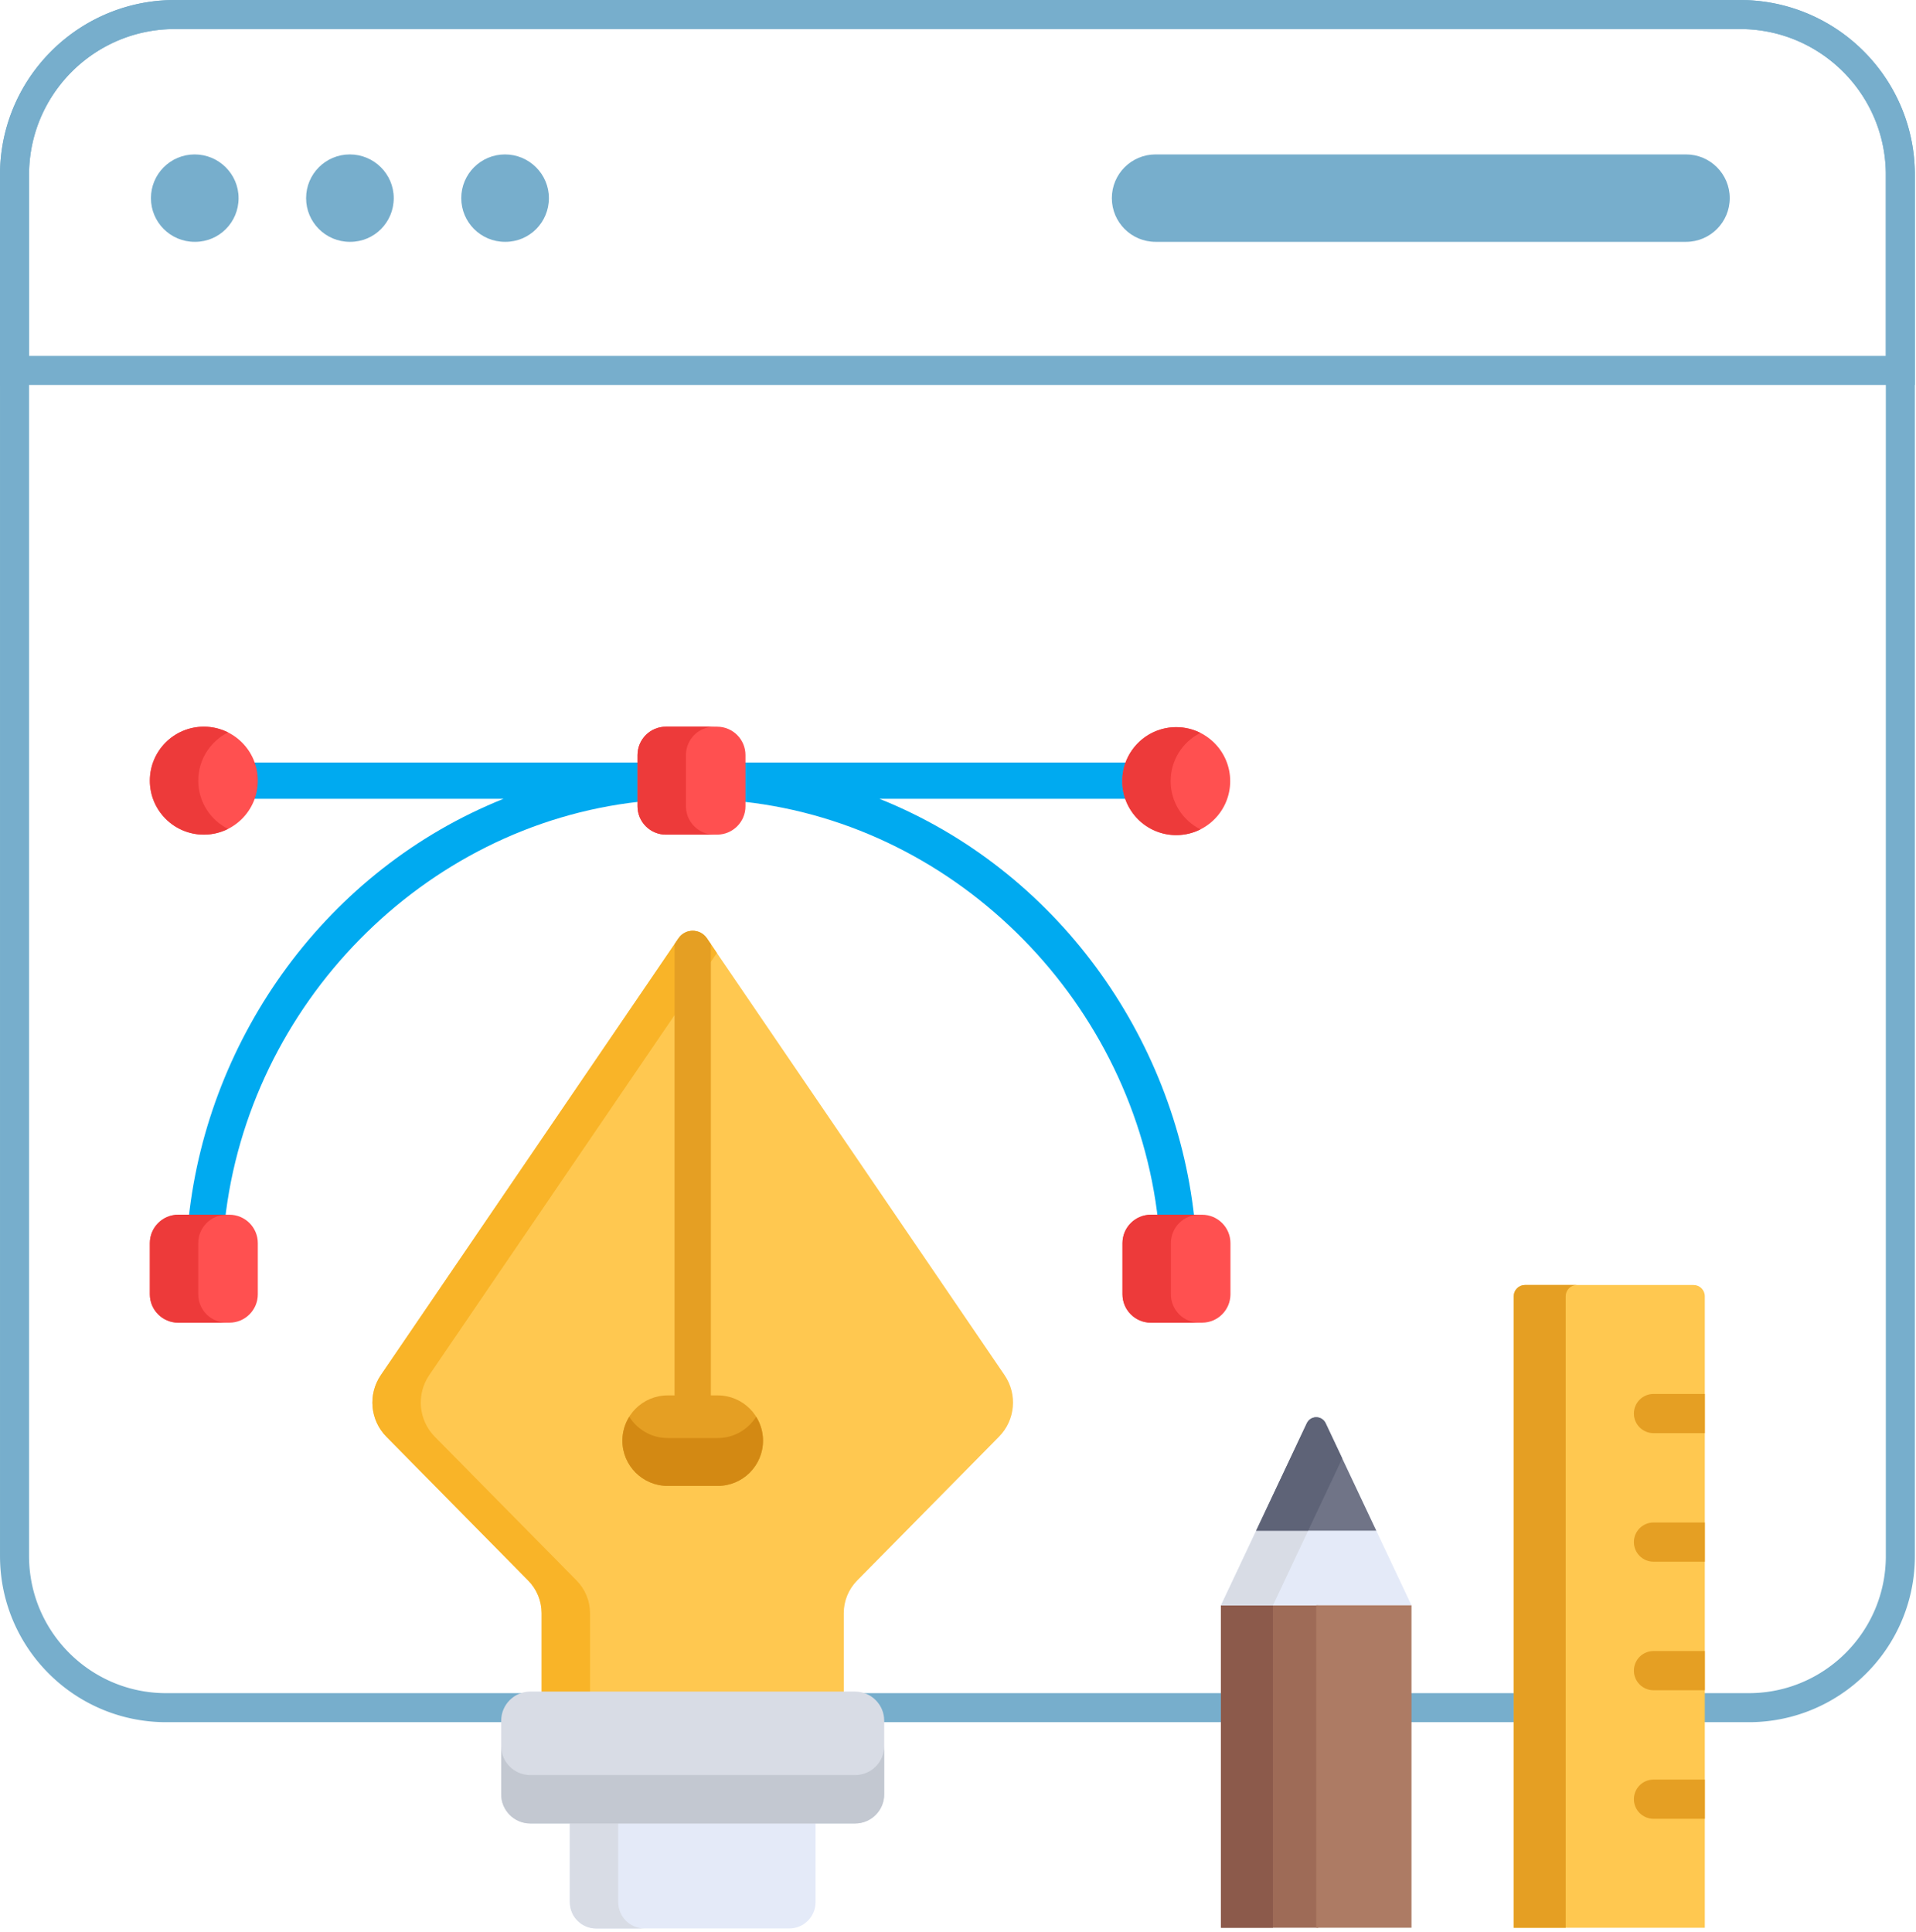 <?xml version="1.0" encoding="UTF-8" standalone="no"?>
<!DOCTYPE svg PUBLIC "-//W3C//DTD SVG 1.1//EN" "http://www.w3.org/Graphics/SVG/1.1/DTD/svg11.dtd">
<svg width="100%" height="100%" viewBox="0 0 352 355" version="1.1" xmlns="http://www.w3.org/2000/svg" xmlns:xlink="http://www.w3.org/1999/xlink" xml:space="preserve" xmlns:serif="http://www.serif.com/" style="fill-rule:evenodd;clip-rule:evenodd;stroke-linejoin:round;stroke-miterlimit:1.414;">
    <g transform="matrix(1,0,0,1,-332.447,-529.094)">
        <g transform="matrix(0.69,0,0,0.69,332.787,530.042)">
            <g transform="matrix(1,0,0,1,127.983,68.668)">
                <g transform="matrix(1.164,0,0,1.164,-140.113,-81.713)">
                    <path d="M408.272,10.03L408.53,10.032L408.788,10.036L409.045,10.042L409.302,10.049L409.559,10.058L409.815,10.069L410.071,10.081L410.326,10.095L410.581,10.11L410.836,10.127L411.09,10.146L411.344,10.166L411.597,10.187L411.85,10.211L412.102,10.235L412.354,10.262L412.605,10.29L412.856,10.319L413.107,10.35L413.357,10.383L413.606,10.417L413.855,10.453L414.104,10.49L414.352,10.529L414.599,10.569L414.846,10.61L415.093,10.654L415.339,10.698L415.584,10.745L415.829,10.792L416.073,10.842L416.317,10.892L416.56,10.944L416.803,10.998L417.045,11.053L417.287,11.11L417.528,11.168L417.768,11.227L418.008,11.288L418.247,11.351L418.486,11.414L418.724,11.48L418.962,11.546L419.199,11.614L419.435,11.684L419.671,11.755L419.906,11.827L420.141,11.901L420.374,11.976L420.608,12.053L420.84,12.13L421.072,12.21L421.304,12.29L421.534,12.373L421.764,12.456L421.994,12.541L422.222,12.627L422.451,12.714L422.678,12.803L422.905,12.893L423.131,12.985L423.356,13.078L423.581,13.172L423.805,13.268L424.028,13.364L424.25,13.463L424.472,13.562L424.693,13.663L424.914,13.765L425.133,13.868L425.352,13.973L425.57,14.079L425.788,14.186L426.005,14.295L426.221,14.405L426.436,14.516L426.65,14.628L426.864,14.741L427.077,14.856L427.289,14.972L427.5,15.09L427.711,15.208L427.921,15.328L428.129,15.449L428.338,15.571L428.545,15.695L428.752,15.819L428.957,15.945L429.162,16.072L429.366,16.201L429.57,16.33L429.772,16.461L429.974,16.592L430.174,16.726L430.374,16.86L430.573,16.995L430.772,17.132L430.969,17.269L431.165,17.408L431.361,17.548L431.556,17.689L431.749,17.831L431.942,17.975L432.134,18.119L432.326,18.265L432.516,18.412L432.705,18.56L432.894,18.709L433.081,18.859L433.268,19.01L433.453,19.162L433.638,19.315L433.822,19.47L434.005,19.625L434.186,19.782L434.367,19.94L434.547,20.099L434.726,20.258L434.904,20.419L435.082,20.581L435.258,20.744L435.433,20.908L435.607,21.073L435.78,21.239L435.952,21.406L436.123,21.574L436.294,21.743L436.463,21.914L436.631,22.085L436.798,22.257L436.964,22.43L437.129,22.604L437.293,22.779L437.456,22.955L437.618,23.133L437.779,23.311L437.938,23.49L438.097,23.67L438.255,23.851L438.412,24.032L438.567,24.215L438.722,24.399L438.875,24.584L439.027,24.769L439.178,24.956L439.328,25.143L439.477,25.332L439.625,25.521L439.772,25.711L439.918,25.903L440.062,26.095L440.206,26.288L440.348,26.481L440.489,26.676L440.629,26.872L440.768,27.068L440.905,27.265L441.042,27.464L441.177,27.663L441.311,27.863L441.445,28.063L441.576,28.265L441.707,28.467L441.836,28.671L441.965,28.875L442.092,29.08L442.218,29.285L442.342,29.492L442.466,29.699L442.588,29.908L442.709,30.116L442.829,30.326L442.947,30.537L443.065,30.748L443.181,30.96L443.296,31.173L443.409,31.387L443.521,31.601L443.632,31.816L443.742,32.032L443.851,32.249L443.958,32.467L444.064,32.685L444.169,32.904L444.272,33.123L444.374,33.344L444.475,33.565L444.574,33.787L444.673,34.009L444.769,34.232L444.865,34.456L444.959,34.681L445.052,34.906L445.144,35.132L445.234,35.359L445.323,35.586L445.41,35.815L445.496,36.043L445.581,36.273L445.664,36.503L445.747,36.733L445.827,36.965L445.907,37.197L445.984,37.429L446.061,37.663L446.136,37.896L446.21,38.131L446.282,38.366L446.353,38.602L446.423,38.838L446.491,39.075L446.557,39.313L446.623,39.551L446.686,39.79L446.749,40.029L446.81,40.269L446.869,40.509L446.927,40.75L446.984,40.992L447.039,41.234L447.093,41.477L447.145,41.72L447.195,41.964L447.245,42.208L447.292,42.453L447.339,42.698L447.383,42.944L447.427,43.191L447.468,43.438L447.508,43.685L447.547,43.933L447.584,44.182L447.62,44.431L447.654,44.68L447.687,44.93L447.718,45.181L447.747,45.432L447.775,45.683L447.802,45.935L447.826,46.187L447.85,46.44L447.871,46.693L447.891,46.947L447.91,47.201L447.927,47.456L447.942,47.711L447.956,47.966L447.968,48.222L447.979,48.478L447.988,48.735L447.995,48.992L448.001,49.249L448.005,49.507L448.007,49.765L448.008,50.024L448.009,50.024L448.009,365.957L448.008,366.203L448.006,366.448L448.002,366.694L447.997,366.938L447.99,367.183L447.981,367.427L447.971,367.671L447.96,367.914L447.946,368.157L447.932,368.399L447.916,368.641L447.898,368.883L447.879,369.124L447.858,369.365L447.836,369.605L447.813,369.845L447.788,370.084L447.761,370.323L447.733,370.562L447.703,370.8L447.673,371.038L447.64,371.275L447.606,371.512L447.571,371.748L447.534,371.984L447.496,372.219L447.456,372.454L447.415,372.688L447.373,372.922L447.329,373.155L447.283,373.388L447.236,373.621L447.188,373.852L447.139,374.084L447.088,374.314L447.035,374.545L446.981,374.774L446.926,375.004L446.87,375.232L446.812,375.46L446.753,375.688L446.692,375.915L446.63,376.141L446.566,376.367L446.502,376.592L446.436,376.817L446.368,377.041L446.299,377.265L446.229,377.488L446.158,377.71L446.085,377.932L446.011,378.153L445.936,378.374L445.859,378.593L445.781,378.813L445.702,379.032L445.621,379.25L445.539,379.467L445.456,379.684L445.371,379.9L445.286,380.116L445.199,380.331L445.11,380.545L445.021,380.758L444.93,380.971L444.838,381.184L444.744,381.395L444.65,381.606L444.554,381.816L444.457,382.026L444.359,382.235L444.259,382.443L444.158,382.65L444.056,382.857L443.953,383.063L443.849,383.268L443.743,383.473L443.637,383.677L443.529,383.88L443.419,384.082L443.309,384.284L443.198,384.485L443.085,384.685L442.971,384.885L442.856,385.083L442.74,385.281L442.622,385.478L442.504,385.675L442.384,385.87L442.263,386.065L442.141,386.259L442.018,386.453L441.894,386.645L441.769,386.837L441.642,387.028L441.515,387.218L441.386,387.407L441.256,387.595L441.125,387.783L440.993,387.97L440.86,388.156L440.726,388.341L440.591,388.525L440.455,388.708L440.317,388.891L440.179,389.073L440.039,389.254L439.899,389.434L439.757,389.613L439.614,389.791L439.47,389.968L439.326,390.145L439.18,390.321L439.033,390.495L438.885,390.669L438.736,390.842L438.586,391.014L438.435,391.185L438.283,391.355L438.13,391.525L437.977,391.693L437.822,391.861L437.666,392.027L437.509,392.193L437.351,392.357L437.192,392.521L437.032,392.684L436.871,392.845L436.71,393.006L436.547,393.166L436.383,393.325L436.219,393.483L436.053,393.64L435.887,393.796L435.719,393.951L435.551,394.104L435.381,394.257L435.211,394.409L435.04,394.56L434.868,394.71L434.695,394.859L434.521,395.007L434.347,395.154L434.171,395.3L433.994,395.444L433.817,395.588L433.639,395.731L433.46,395.873L433.28,396.013L433.099,396.153L432.917,396.291L432.734,396.429L432.551,396.565L432.367,396.7L432.182,396.834L431.996,396.967L431.809,397.099L431.621,397.23L431.433,397.36L431.244,397.489L431.054,397.616L430.863,397.743L430.671,397.868L430.479,397.992L430.285,398.115L430.091,398.237L429.896,398.358L429.701,398.478L429.504,398.596L429.307,398.714L429.109,398.83L428.911,398.945L428.711,399.059L428.511,399.172L428.31,399.283L428.108,399.393L427.906,399.503L427.703,399.611L427.499,399.717L427.294,399.823L427.089,399.927L426.883,400.03L426.676,400.132L426.469,400.233L426.261,400.333L426.052,400.431L425.842,400.528L425.632,400.624L425.421,400.718L425.21,400.812L424.997,400.904L424.784,400.995L424.571,401.084L424.357,401.173L424.142,401.26L423.926,401.345L423.71,401.43L423.493,401.513L423.276,401.595L423.058,401.676L422.839,401.755L422.619,401.833L422.4,401.91L422.179,401.985L421.958,402.059L421.736,402.132L421.514,402.203L421.291,402.273L421.067,402.342L420.843,402.41L420.618,402.476L420.393,402.54L420.167,402.604L419.941,402.666L419.714,402.727L419.486,402.786L419.258,402.844L419.03,402.9L418.8,402.955L418.571,403.009L418.34,403.062L418.11,403.113L417.878,403.162L417.647,403.21L417.414,403.257L417.181,403.303L416.948,403.347L416.714,403.389L416.48,403.43L416.245,403.47L416.01,403.508L415.774,403.545L415.538,403.58L415.301,403.614L415.064,403.647L414.826,403.677L414.588,403.707L414.349,403.735L414.11,403.762L413.871,403.787L413.631,403.81L413.391,403.832L413.15,403.853L412.909,403.872L412.667,403.89L412.425,403.906L412.183,403.92L411.94,403.934L411.697,403.945L411.453,403.955L411.209,403.964L410.964,403.971L410.72,403.976L410.474,403.98L410.229,403.982L409.983,403.983L48.025,403.983L47.779,403.982L47.534,403.98L47.288,403.976L47.044,403.971L46.799,403.964L46.555,403.955L46.311,403.945L46.068,403.934L45.825,403.92L45.583,403.906L45.341,403.89L45.099,403.872L44.858,403.853L44.617,403.832L44.377,403.81L44.137,403.787L43.898,403.762L43.659,403.735L43.42,403.707L43.182,403.677L42.944,403.647L42.707,403.614L42.47,403.58L42.234,403.545L41.998,403.508L41.763,403.47L41.528,403.43L41.294,403.389L41.06,403.347L40.827,403.303L40.594,403.257L40.361,403.21L40.13,403.162L39.898,403.113L39.668,403.062L39.437,403.009L39.208,402.955L38.978,402.9L38.75,402.844L38.522,402.786L38.294,402.727L38.067,402.666L37.841,402.604L37.615,402.54L37.39,402.476L37.165,402.41L36.941,402.342L36.717,402.273L36.494,402.203L36.272,402.132L36.05,402.059L35.829,401.985L35.608,401.91L35.389,401.833L35.169,401.755L34.95,401.676L34.732,401.595L34.515,401.513L34.298,401.43L34.082,401.345L33.866,401.26L33.651,401.173L33.437,401.084L33.224,400.995L33.011,400.904L32.798,400.812L32.587,400.718L32.376,400.624L32.166,400.528L31.956,400.431L31.747,400.333L31.539,400.233L31.332,400.132L31.125,400.03L30.919,399.927L30.714,399.823L30.509,399.717L30.305,399.611L30.102,399.503L29.9,399.393L29.698,399.283L29.497,399.172L29.297,399.059L29.097,398.945L28.899,398.83L28.701,398.714L28.504,398.596L28.307,398.478L28.112,398.358L27.917,398.237L27.723,398.115L27.529,397.992L27.337,397.868L27.145,397.743L26.954,397.616L26.764,397.489L26.575,397.36L26.387,397.23L26.199,397.099L26.012,396.967L25.826,396.834L25.641,396.7L25.457,396.565L25.274,396.429L25.091,396.291L24.909,396.153L24.728,396.013L24.548,395.873L24.369,395.731L24.191,395.588L24.014,395.444L23.837,395.3L23.661,395.154L23.487,395.007L23.313,394.859L23.14,394.71L22.968,394.56L22.797,394.409L22.627,394.257L22.457,394.104L22.289,393.951L22.121,393.796L21.955,393.64L21.789,393.483L21.625,393.325L21.461,393.166L21.298,393.006L21.137,392.845L20.976,392.684L20.816,392.521L20.657,392.357L20.499,392.193L20.342,392.027L20.186,391.861L20.031,391.693L19.878,391.525L19.725,391.355L19.573,391.185L19.422,391.014L19.272,390.842L19.123,390.669L18.975,390.495L18.828,390.321L18.682,390.145L18.538,389.968L18.394,389.791L18.251,389.613L18.109,389.434L17.969,389.254L17.829,389.073L17.691,388.891L17.553,388.708L17.417,388.525L17.282,388.341L17.148,388.156L17.015,387.97L16.883,387.783L16.752,387.595L16.622,387.407L16.493,387.218L16.366,387.028L16.239,386.837L16.114,386.645L15.99,386.453L15.867,386.259L15.745,386.065L15.624,385.87L15.504,385.675L15.386,385.478L15.268,385.281L15.152,385.083L15.037,384.885L14.923,384.685L14.81,384.485L14.699,384.284L14.589,384.082L14.479,383.88L14.371,383.677L14.265,383.473L14.159,383.268L14.055,383.063L13.952,382.857L13.85,382.65L13.749,382.443L13.649,382.235L13.551,382.026L13.454,381.816L13.358,381.606L13.264,381.395L13.17,381.184L13.078,380.971L12.987,380.758L12.898,380.545L12.809,380.331L12.722,380.116L12.637,379.9L12.552,379.684L12.469,379.467L12.387,379.25L12.306,379.032L12.227,378.813L12.149,378.593L12.072,378.374L11.997,378.153L11.923,377.932L11.85,377.71L11.779,377.488L11.709,377.265L11.64,377.041L11.572,376.817L11.506,376.592L11.442,376.367L11.378,376.141L11.316,375.915L11.255,375.688L11.196,375.46L11.138,375.232L11.082,375.004L11.027,374.774L10.973,374.545L10.92,374.314L10.869,374.084L10.82,373.852L10.772,373.621L10.725,373.388L10.679,373.155L10.635,372.922L10.593,372.688L10.552,372.454L10.512,372.219L10.474,371.984L10.437,371.748L10.402,371.512L10.368,371.275L10.335,371.038L10.305,370.8L10.275,370.562L10.247,370.323L10.22,370.084L10.195,369.845L10.172,369.605L10.15,369.365L10.129,369.124L10.11,368.883L10.092,368.641L10.076,368.399L10.062,368.157L10.048,367.914L10.037,367.671L10.027,367.427L10.018,367.183L10.011,366.938L10.006,366.694L10.002,366.448L10,366.203L9.999,365.957L9.999,50.024L10,49.765L10.002,49.507L10.006,49.249L10.012,48.992L10.019,48.735L10.028,48.478L10.039,48.222L10.051,47.966L10.065,47.711L10.08,47.456L10.097,47.201L10.116,46.947L10.136,46.693L10.157,46.44L10.181,46.187L10.205,45.935L10.232,45.683L10.26,45.432L10.289,45.181L10.32,44.93L10.353,44.68L10.387,44.431L10.423,44.182L10.46,43.933L10.499,43.685L10.539,43.438L10.58,43.191L10.624,42.944L10.668,42.698L10.715,42.453L10.762,42.208L10.812,41.964L10.862,41.72L10.914,41.477L10.968,41.234L11.023,40.992L11.08,40.75L11.138,40.509L11.197,40.269L11.258,40.029L11.321,39.79L11.384,39.551L11.45,39.313L11.516,39.075L11.584,38.838L11.654,38.602L11.725,38.366L11.797,38.131L11.871,37.896L11.946,37.663L12.023,37.429L12.1,37.197L12.18,36.965L12.26,36.733L12.343,36.503L12.426,36.273L12.511,36.043L12.597,35.815L12.684,35.586L12.773,35.359L12.863,35.132L12.955,34.906L13.048,34.681L13.142,34.456L13.238,34.232L13.334,34.009L13.433,33.787L13.532,33.565L13.633,33.344L13.735,33.123L13.838,32.904L13.943,32.685L14.049,32.467L14.156,32.249L14.265,32.032L14.375,31.816L14.486,31.601L14.598,31.387L14.711,31.173L14.826,30.96L14.942,30.748L15.06,30.537L15.178,30.326L15.298,30.116L15.419,29.908L15.541,29.699L15.665,29.492L15.789,29.285L15.915,29.08L16.042,28.875L16.171,28.671L16.3,28.467L16.431,28.265L16.562,28.063L16.696,27.863L16.83,27.663L16.965,27.464L17.102,27.265L17.239,27.068L17.378,26.872L17.518,26.676L17.659,26.481L17.801,26.288L17.945,26.095L18.089,25.903L18.235,25.711L18.382,25.521L18.53,25.332L18.679,25.143L18.829,24.956L18.98,24.769L19.132,24.584L19.285,24.399L19.44,24.215L19.595,24.032L19.752,23.851L19.91,23.67L20.069,23.49L20.228,23.311L20.389,23.133L20.551,22.955L20.714,22.779L20.878,22.604L21.043,22.43L21.209,22.257L21.376,22.085L21.544,21.914L21.714,21.743L21.884,21.574L22.055,21.406L22.227,21.239L22.4,21.073L22.574,20.908L22.749,20.744L22.925,20.581L23.103,20.419L23.281,20.258L23.46,20.099L23.64,19.94L23.821,19.782L24.002,19.625L24.185,19.47L24.369,19.315L24.554,19.162L24.739,19.01L24.926,18.859L25.113,18.709L25.302,18.56L25.491,18.412L25.681,18.265L25.873,18.119L26.065,17.975L26.258,17.831L26.451,17.689L26.646,17.548L26.842,17.408L27.038,17.269L27.235,17.132L27.434,16.995L27.633,16.86L27.833,16.726L28.033,16.592L28.235,16.461L28.437,16.33L28.641,16.201L28.845,16.072L29.05,15.945L29.255,15.819L29.462,15.695L29.669,15.571L29.878,15.449L30.086,15.328L30.296,15.208L30.507,15.09L30.718,14.972L30.93,14.856L31.143,14.741L31.357,14.628L31.571,14.516L31.786,14.405L32.002,14.295L32.219,14.186L32.437,14.079L32.655,13.973L32.874,13.868L33.093,13.765L33.314,13.663L33.535,13.562L33.757,13.463L33.979,13.364L34.202,13.268L34.426,13.172L34.651,13.078L34.876,12.985L35.102,12.893L35.329,12.803L35.556,12.714L35.785,12.627L36.013,12.541L36.243,12.456L36.473,12.373L36.703,12.29L36.935,12.21L37.167,12.13L37.399,12.053L37.633,11.976L37.866,11.901L38.101,11.827L38.336,11.755L38.572,11.684L38.808,11.614L39.045,11.546L39.283,11.48L39.521,11.414L39.76,11.351L39.999,11.288L40.239,11.227L40.479,11.168L40.72,11.11L40.962,11.053L41.204,10.998L41.447,10.944L41.69,10.892L41.934,10.842L42.178,10.792L42.423,10.745L42.668,10.698L42.914,10.654L43.161,10.61L43.408,10.569L43.655,10.529L43.903,10.49L44.152,10.453L44.401,10.417L44.65,10.383L44.9,10.35L45.151,10.319L45.402,10.29L45.653,10.262L45.905,10.235L46.157,10.211L46.41,10.187L46.663,10.166L46.917,10.146L47.171,10.127L47.426,10.11L47.681,10.095L47.936,10.081L48.192,10.069L48.448,10.058L48.705,10.049L48.962,10.042L49.219,10.036L49.477,10.032L49.735,10.03L49.994,10.029L408.013,10.029L408.272,10.03ZM50.005,16.672L49.777,16.672L49.561,16.675L49.346,16.678L49.13,16.683L48.915,16.689L48.7,16.696L48.485,16.705L48.272,16.715L48.059,16.727L47.846,16.74L47.633,16.754L47.421,16.769L47.209,16.786L46.998,16.804L46.786,16.824L46.576,16.844L46.366,16.866L46.157,16.89L45.947,16.914L45.737,16.94L45.529,16.967L45.322,16.996L45.114,17.025L44.907,17.056L44.7,17.089L44.494,17.122L44.287,17.157L44.082,17.193L43.878,17.23L43.673,17.269L43.469,17.309L43.265,17.349L43.063,17.392L42.859,17.435L42.657,17.48L42.456,17.526L42.255,17.573L42.054,17.621L41.854,17.671L41.654,17.721L41.455,17.773L41.256,17.826L41.057,17.881L40.86,17.936L40.663,17.993L40.466,18.051L40.269,18.11L40.073,18.17L39.879,18.231L39.685,18.294L39.49,18.358L39.296,18.423L39.102,18.489L38.91,18.556L38.718,18.624L38.526,18.694L38.336,18.764L38.146,18.836L37.955,18.909L37.766,18.983L37.576,19.058L37.389,19.134L37.201,19.212L37.014,19.29L36.828,19.37L36.642,19.45L36.457,19.532L36.271,19.615L36.088,19.699L35.904,19.784L35.721,19.87L35.538,19.958L35.356,20.046L35.175,20.135L34.995,20.225L34.816,20.316L34.635,20.41L34.456,20.503L34.278,20.598L34.101,20.693L33.924,20.79L33.749,20.888L33.573,20.987L33.397,21.087L33.224,21.187L33.05,21.289L32.877,21.392L32.704,21.497L32.533,21.601L32.363,21.707L32.192,21.814L32.023,21.922L31.854,22.031L31.686,22.141L31.518,22.252L31.351,22.364L31.185,22.477L31.02,22.591L30.855,22.706L30.691,22.822L30.529,22.938L30.366,23.056L30.204,23.175L30.043,23.295L29.883,23.415L29.723,23.537L29.565,23.659L29.406,23.783L29.249,23.907L29.093,24.032L28.937,24.158L28.781,24.286L28.627,24.414L28.474,24.542L28.322,24.672L28.17,24.803L28.019,24.935L27.868,25.067L27.719,25.201L27.57,25.335L27.423,25.47L27.275,25.606L27.129,25.743L26.984,25.881L26.839,26.02L26.696,26.159L26.553,26.3L26.411,26.441L26.27,26.583L26.129,26.726L25.989,26.869L25.851,27.013L25.713,27.159L25.576,27.306L25.44,27.453L25.305,27.601L25.17,27.749L25.037,27.898L24.905,28.048L24.773,28.2L24.642,28.352L24.512,28.504L24.384,28.658L24.255,28.812L24.129,28.967L24.002,29.122L23.877,29.279L23.752,29.436L23.629,29.594L23.507,29.753L23.385,29.913L23.265,30.073L23.145,30.234L23.026,30.396L22.908,30.558L22.791,30.722L22.676,30.885L22.561,31.05L22.447,31.216L22.334,31.381L22.222,31.548L22.111,31.716L22.001,31.884L21.892,32.052L21.784,32.222L21.678,32.392L21.571,32.564L21.466,32.735L21.362,32.907L21.259,33.08L21.157,33.254L21.056,33.428L20.957,33.602L20.858,33.778L20.76,33.955L20.664,34.131L20.568,34.309L20.473,34.487L20.379,34.665L20.287,34.845L20.195,35.025L20.105,35.205L20.016,35.386L19.927,35.569L19.84,35.751L19.754,35.934L19.669,36.117L19.585,36.301L19.502,36.487L19.42,36.672L19.34,36.857L19.26,37.044L19.182,37.231L19.104,37.419L19.028,37.607L18.953,37.796L18.879,37.985L18.806,38.175L18.734,38.366L18.664,38.557L18.594,38.748L18.526,38.94L18.459,39.133L18.393,39.326L18.328,39.519L18.264,39.714L18.201,39.909L18.14,40.104L18.08,40.3L18.021,40.496L17.963,40.693L17.906,40.89L17.851,41.088L17.797,41.286L17.743,41.485L17.691,41.684L17.641,41.883L17.591,42.084L17.543,42.285L17.496,42.486L17.45,42.688L17.405,42.89L17.362,43.093L17.319,43.296L17.278,43.499L17.239,43.703L17.2,43.908L17.163,44.112L17.127,44.318L17.092,44.523L17.059,44.73L17.026,44.937L16.995,45.144L16.966,45.351L16.937,45.559L16.91,45.768L16.884,45.977L16.86,46.186L16.836,46.396L16.814,46.606L16.794,46.817L16.774,47.027L16.756,47.239L16.739,47.451L16.724,47.663L16.71,47.875L16.697,48.089L16.685,48.302L16.675,48.516L16.666,48.73L16.659,48.945L16.653,49.16L16.648,49.375L16.645,49.591L16.642,49.808L16.642,50.035L16.642,365.946L16.642,366.161L16.644,366.365L16.648,366.567L16.652,366.77L16.658,366.973L16.665,367.175L16.673,367.376L16.683,367.578L16.694,367.778L16.706,367.979L16.719,368.179L16.733,368.378L16.749,368.578L16.766,368.777L16.785,368.975L16.804,369.174L16.825,369.372L16.847,369.569L16.87,369.766L16.894,369.963L16.92,370.159L16.947,370.354L16.974,370.549L17.004,370.744L17.034,370.939L17.066,371.133L17.098,371.327L17.132,371.52L17.167,371.713L17.203,371.905L17.241,372.097L17.279,372.289L17.319,372.48L17.36,372.671L17.402,372.861L17.445,373.051L17.489,373.239L17.535,373.428L17.582,373.617L17.629,373.805L17.678,373.993L17.728,374.179L17.779,374.366L17.832,374.552L17.885,374.738L17.939,374.923L17.995,375.107L18.052,375.292L18.109,375.475L18.168,375.658L18.228,375.842L18.289,376.024L18.351,376.205L18.415,376.387L18.479,376.568L18.544,376.748L18.611,376.927L18.678,377.106L18.747,377.285L18.816,377.463L18.887,377.641L18.959,377.818L19.032,377.995L19.105,378.171L19.18,378.346L19.256,378.521L19.333,378.695L19.411,378.87L19.49,379.043L19.57,379.215L19.651,379.387L19.733,379.559L19.816,379.731L19.9,379.901L19.985,380.07L20.072,380.24L20.158,380.409L20.246,380.577L20.336,380.745L20.426,380.912L20.517,381.078L20.608,381.243L20.702,381.409L20.796,381.573L20.891,381.737L20.986,381.901L21.083,382.063L21.181,382.226L21.28,382.387L21.38,382.548L21.48,382.708L21.582,382.867L21.684,383.026L21.788,383.184L21.892,383.342L21.997,383.499L22.104,383.655L22.211,383.811L22.319,383.966L22.428,384.12L22.538,384.273L22.649,384.426L22.761,384.579L22.873,384.73L22.987,384.881L23.101,385.031L23.216,385.18L23.333,385.329L23.45,385.477L23.567,385.624L23.686,385.771L23.806,385.917L23.926,386.062L24.047,386.206L24.17,386.35L24.293,386.493L24.417,386.635L24.541,386.776L24.667,386.917L24.793,387.057L24.92,387.196L25.048,387.334L25.177,387.472L25.307,387.609L25.438,387.745L25.569,387.88L25.701,388.014L25.833,388.148L25.968,388.281L26.102,388.413L26.237,388.544L26.373,388.675L26.511,388.805L26.648,388.934L26.786,389.062L26.925,389.189L27.065,389.315L27.206,389.441L27.348,389.566L27.489,389.689L27.632,389.812L27.776,389.934L27.92,390.056L28.065,390.177L28.211,390.296L28.358,390.415L28.505,390.532L28.653,390.65L28.802,390.766L28.951,390.881L29.101,390.995L29.252,391.109L29.404,391.222L29.556,391.333L29.708,391.444L29.862,391.554L30.016,391.663L30.171,391.771L30.327,391.878L30.483,391.984L30.64,392.09L30.797,392.194L30.956,392.298L31.114,392.4L31.274,392.502L31.434,392.602L31.595,392.702L31.756,392.801L31.919,392.899L32.082,392.996L32.245,393.091L32.409,393.187L32.573,393.28L32.738,393.373L32.904,393.465L33.071,393.557L33.237,393.646L33.405,393.735L33.574,393.824L33.742,393.911L33.911,393.997L34.081,394.082L34.252,394.166L34.423,394.249L34.594,394.331L34.766,394.412L34.939,394.492L35.113,394.571L35.287,394.649L35.461,394.726L35.636,394.802L35.811,394.877L35.988,394.951L36.164,395.023L36.341,395.095L36.519,395.166L36.696,395.235L36.876,395.304L37.055,395.371L37.235,395.438L37.415,395.503L37.595,395.567L37.777,395.631L37.958,395.693L38.141,395.754L38.323,395.814L38.506,395.872L38.69,395.93L38.875,395.987L39.06,396.043L39.244,396.097L39.429,396.15L39.616,396.203L39.803,396.254L39.989,396.304L40.177,396.353L40.365,396.4L40.554,396.447L40.742,396.492L40.931,396.537L41.121,396.58L41.312,396.622L41.503,396.663L41.693,396.702L41.885,396.741L42.077,396.779L42.268,396.815L42.462,396.85L42.656,396.884L42.849,396.917L43.043,396.948L43.237,396.978L43.432,397.007L43.628,397.035L43.823,397.062L44.019,397.088L44.216,397.112L44.414,397.135L44.611,397.157L44.808,397.178L45.006,397.197L45.205,397.216L45.404,397.233L45.603,397.249L45.802,397.263L46.003,397.276L46.204,397.288L46.404,397.299L46.606,397.309L46.808,397.317L47.01,397.324L47.212,397.33L47.414,397.334L47.618,397.338L47.821,397.34L48.035,397.34L409.973,397.34L410.187,397.34L410.39,397.338L410.594,397.334L410.796,397.33L410.998,397.324L411.2,397.317L411.402,397.309L411.604,397.299L411.804,397.288L412.005,397.276L412.206,397.263L412.405,397.249L412.604,397.233L412.803,397.216L413.002,397.197L413.2,397.178L413.397,397.157L413.594,397.135L413.792,397.112L413.989,397.088L414.185,397.062L414.38,397.035L414.576,397.007L414.771,396.978L414.965,396.948L415.159,396.917L415.352,396.884L415.546,396.85L415.74,396.815L415.931,396.779L416.124,396.741L416.315,396.703L416.505,396.663L416.696,396.622L416.887,396.58L417.077,396.537L417.266,396.492L417.454,396.447L417.643,396.4L417.831,396.353L418.019,396.304L418.205,396.254L418.392,396.203L418.579,396.15L418.764,396.097L418.948,396.043L419.133,395.987L419.318,395.93L419.502,395.872L419.684,395.814L419.867,395.754L420.05,395.693L420.231,395.631L420.413,395.567L420.593,395.503L420.774,395.438L420.953,395.371L421.132,395.304L421.312,395.235L421.489,395.166L421.667,395.095L421.844,395.023L422.02,394.951L422.197,394.877L422.372,394.802L422.547,394.726L422.721,394.649L422.895,394.571L423.069,394.492L423.242,394.412L423.413,394.331L423.585,394.249L423.756,394.166L423.927,394.082L424.097,393.997L424.266,393.91L424.434,393.824L424.603,393.735L424.771,393.646L424.937,393.557L425.104,393.465L425.27,393.373L425.435,393.28L425.599,393.187L425.763,393.091L425.926,392.996L426.089,392.899L426.252,392.801L426.413,392.702L426.574,392.602L426.734,392.502L426.893,392.4L427.052,392.298L427.211,392.194L427.368,392.09L427.525,391.985L427.681,391.878L427.837,391.771L427.992,391.663L428.146,391.554L428.3,391.444L428.452,391.333L428.604,391.222L428.756,391.109L428.907,390.995L429.057,390.881L429.206,390.766L429.355,390.649L429.504,390.532L429.65,390.415L429.797,390.296L429.943,390.177L430.088,390.056L430.232,389.935L430.376,389.813L430.519,389.689L430.661,389.566L430.802,389.441L430.943,389.315L431.083,389.189L431.222,389.062L431.36,388.934L431.497,388.805L431.635,388.675L431.772,388.544L431.906,388.413L432.04,388.281L432.174,388.148L432.307,388.014L432.439,387.88L432.57,387.746L432.701,387.609L432.831,387.471L432.96,387.334L433.088,387.196L433.214,387.058L433.341,386.917L433.467,386.776L433.592,386.635L433.715,386.493L433.839,386.35L433.961,386.206L434.082,386.062L434.203,385.917L434.322,385.771L434.441,385.624L434.558,385.478L434.675,385.329L434.792,385.18L434.907,385.031L435.021,384.881L435.135,384.73L435.248,384.578L435.359,384.426L435.47,384.274L435.579,384.12L435.689,383.966L435.797,383.81L435.904,383.655L436.011,383.499L436.116,383.342L436.22,383.185L436.324,383.026L436.426,382.867L436.528,382.708L436.628,382.548L436.728,382.387L436.827,382.226L436.925,382.063L437.022,381.9L437.117,381.737L437.212,381.574L437.306,381.409L437.4,381.243L437.491,381.078L437.582,380.911L437.672,380.745L437.761,380.577L437.85,380.408L437.936,380.24L438.023,380.071L438.108,379.901L438.192,379.73L438.275,379.559L438.357,379.387L438.438,379.216L438.518,379.043L438.597,378.869L438.675,378.695L438.752,378.521L438.828,378.346L438.903,378.171L438.977,377.994L439.049,377.818L439.121,377.641L439.192,377.463L439.261,377.286L439.33,377.106L439.397,376.927L439.464,376.748L439.529,376.567L439.593,376.387L439.657,376.205L439.719,376.024L439.78,375.841L439.84,375.658L439.898,375.476L439.956,375.292L440.013,375.107L440.069,374.922L440.123,374.738L440.176,374.553L440.229,374.366L440.28,374.179L440.33,373.993L440.379,373.805L440.426,373.617L440.473,373.428L440.518,373.24L440.563,373.051L440.606,372.861L440.648,372.67L440.689,372.479L440.729,372.289L440.767,372.098L440.805,371.905L440.841,371.714L440.876,371.52L440.91,371.326L440.943,371.133L440.974,370.939L441.004,370.745L441.033,370.55L441.062,370.354L441.088,370.159L441.114,369.963L441.138,369.766L441.161,369.568L441.183,369.371L441.204,369.174L441.223,368.976L441.242,368.777L441.259,368.578L441.275,368.379L441.289,368.18L441.302,367.979L441.314,367.778L441.325,367.578L441.335,367.376L441.343,367.174L441.35,366.972L441.356,366.77L441.36,366.568L441.364,366.364L441.366,366.161L441.366,365.947L441.366,50.05L441.365,50.045L441.365,49.807L441.363,49.591L441.359,49.376L441.354,49.16L441.348,48.945L441.341,48.731L441.332,48.516L441.322,48.302L441.31,48.089L441.297,47.875L441.283,47.662L441.268,47.452L441.251,47.239L441.233,47.027L441.213,46.816L441.193,46.605L441.171,46.396L441.147,46.187L441.123,45.977L441.097,45.768L441.07,45.559L441.041,45.351L441.012,45.144L440.981,44.937L440.948,44.73L440.915,44.524L440.88,44.318L440.844,44.112L440.807,43.907L440.768,43.703L440.728,43.499L440.688,43.296L440.645,43.093L440.602,42.89L440.557,42.688L440.511,42.486L440.464,42.284L440.416,42.084L440.366,41.884L440.316,41.684L440.264,41.485L440.211,41.286L440.156,41.088L440.101,40.89L440.044,40.693L439.986,40.496L439.927,40.3L439.867,40.104L439.805,39.908L439.743,39.714L439.679,39.52L439.614,39.326L439.548,39.133L439.481,38.94L439.413,38.748L439.343,38.557L439.273,38.366L439.201,38.175L439.128,37.985L439.054,37.796L438.979,37.607L438.903,37.419L438.825,37.231L438.747,37.044L438.667,36.857L438.587,36.672L438.505,36.487L438.422,36.301L438.338,36.117L438.253,35.934L438.167,35.751L438.08,35.569L437.991,35.386L437.902,35.205L437.812,35.025L437.72,34.845L437.627,34.665L437.534,34.487L437.44,34.309L437.343,34.131L437.247,33.955L437.149,33.779L437.05,33.602L436.95,33.428L436.849,33.253L436.748,33.08L436.645,32.907L436.541,32.736L436.436,32.563L436.329,32.392L436.223,32.222L436.115,32.053L436.006,31.884L435.896,31.716L435.785,31.548L435.673,31.381L435.56,31.215L435.446,31.05L435.331,30.885L435.215,30.721L435.099,30.559L434.981,30.396L434.862,30.233L434.742,30.073L434.622,29.913L434.501,29.754L434.378,29.595L434.255,29.436L434.13,29.279L434.005,29.122L433.878,28.967L433.752,28.812L433.623,28.658L433.494,28.504L433.365,28.352L433.234,28.2L433.102,28.048L432.969,27.898L432.836,27.749L432.702,27.601L432.567,27.453L432.431,27.306L432.294,27.159L432.156,27.013L432.017,26.869L431.879,26.726L431.738,26.583L431.596,26.441L431.454,26.299L431.311,26.159L431.168,26.02L431.023,25.881L430.878,25.743L430.731,25.606L430.584,25.47L430.437,25.335L430.288,25.201L430.139,25.067L429.988,24.935L429.837,24.803L429.686,24.672L429.532,24.542L429.379,24.413L429.226,24.286L429.07,24.159L428.914,24.032L428.758,23.907L428.601,23.783L428.442,23.659L428.284,23.537L428.124,23.415L427.964,23.295L427.804,23.175L427.641,23.056L427.478,22.938L427.316,22.822L427.152,22.706L426.987,22.591L426.822,22.477L426.656,22.364L426.489,22.252L426.321,22.141L426.153,22.031L425.984,21.922L425.815,21.814L425.645,21.707L425.474,21.601L425.303,21.497L425.13,21.392L424.957,21.289L424.783,21.187L424.609,21.087L424.434,20.987L424.258,20.888L424.082,20.79L423.906,20.693L423.729,20.598L423.55,20.503L423.372,20.409L423.192,20.317L423.012,20.225L422.832,20.135L422.651,20.046L422.469,19.958L422.286,19.87L422.103,19.784L421.919,19.699L421.736,19.615L421.551,19.532L421.365,19.45L421.179,19.37L420.993,19.29L420.806,19.212L420.618,19.134L420.43,19.058L420.241,18.983L420.052,18.909L419.861,18.836L419.671,18.764L419.481,18.694L419.289,18.624L419.097,18.556L418.905,18.489L418.711,18.423L418.517,18.358L418.322,18.294L418.128,18.231L417.933,18.17L417.738,18.11L417.541,18.051L417.344,17.993L417.147,17.936L416.95,17.881L416.751,17.826L416.552,17.773L416.353,17.721L416.153,17.671L415.953,17.621L415.752,17.573L415.551,17.526L415.35,17.48L415.148,17.435L414.945,17.392L414.742,17.35L414.538,17.309L414.334,17.269L414.129,17.23L413.925,17.193L413.72,17.157L413.513,17.122L413.307,17.089L413.1,17.056L412.893,17.025L412.685,16.996L412.478,16.967L412.27,16.94L412.06,16.914L411.85,16.89L411.641,16.866L411.432,16.844L411.221,16.824L411.009,16.804L410.798,16.786L410.586,16.769L410.374,16.754L410.161,16.74L409.948,16.727L409.735,16.715L409.522,16.705L409.307,16.696L409.092,16.689L408.877,16.683L408.661,16.678L408.446,16.675L408.23,16.672L408.002,16.672L50.005,16.672Z" style="fill:rgb(119,174,204);"/>
                </g>
                <g transform="matrix(1.164,0,0,1.164,-140.113,-81.713)">
                    <path d="M408.271,10.029L408.529,10.031L408.787,10.035L409.044,10.041L409.301,10.048L409.558,10.057L409.814,10.068L410.07,10.08L410.326,10.094L410.581,10.109L410.835,10.126L411.089,10.145L411.343,10.165L411.596,10.186L411.849,10.21L412.101,10.234L412.353,10.261L412.605,10.289L412.856,10.318L413.106,10.349L413.356,10.382L413.605,10.416L413.854,10.452L414.103,10.489L414.351,10.528L414.598,10.568L414.845,10.609L415.092,10.653L415.338,10.697L415.583,10.744L415.828,10.791L416.073,10.841L416.316,10.891L416.56,10.943L416.802,10.997L417.045,11.052L417.286,11.109L417.527,11.167L417.768,11.226L418.008,11.287L418.247,11.349L418.486,11.413L418.724,11.479L418.961,11.545L419.198,11.613L419.435,11.683L419.67,11.754L419.906,11.826L420.14,11.9L420.374,11.975L420.607,12.051L420.84,12.129L421.072,12.209L421.303,12.289L421.534,12.371L421.764,12.455L421.993,12.54L422.222,12.626L422.45,12.713L422.677,12.802L422.904,12.892L423.13,12.984L423.356,13.077L423.58,13.171L423.804,13.266L424.027,13.363L424.25,13.462L424.472,13.561L424.693,13.662L424.913,13.764L425.133,13.867L425.352,13.972L425.57,14.078L425.787,14.185L426.004,14.294L426.22,14.403L426.435,14.514L426.65,14.627L426.863,14.74L427.076,14.855L427.289,14.971L427.5,15.089L427.71,15.207L427.92,15.327L428.129,15.448L428.337,15.57L428.545,15.694L428.751,15.818L428.957,15.944L429.162,16.071L429.366,16.199L429.569,16.329L429.772,16.459L429.973,16.591L430.174,16.724L430.374,16.858L430.573,16.994L430.771,17.13L430.969,17.268L431.165,17.407L431.361,17.547L431.555,17.688L431.749,17.83L431.942,17.974L432.134,18.118L432.325,18.264L432.516,18.41L432.705,18.558L432.893,18.707L433.081,18.857L433.267,19.009L433.453,19.161L433.638,19.314L433.822,19.469L434.004,19.624L434.186,19.781L434.367,19.939L434.547,20.097L434.726,20.257L434.904,20.418L435.081,20.58L435.258,20.743L435.433,20.907L435.607,21.072L435.78,21.238L435.952,21.405L436.123,21.573L436.293,21.742L436.463,21.912L436.631,22.084L436.798,22.256L436.964,22.429L437.129,22.603L437.293,22.778L437.456,22.954L437.618,23.131L437.779,23.309L437.938,23.488L438.097,23.668L438.255,23.849L438.411,24.031L438.567,24.214L438.721,24.398L438.875,24.582L439.027,24.768L439.178,24.955L439.328,25.142L439.477,25.331L439.625,25.52L439.772,25.71L439.918,25.901L440.062,26.093L440.206,26.286L440.348,26.48L440.489,26.675L440.629,26.87L440.768,27.067L440.905,27.264L441.042,27.462L441.177,27.661L441.311,27.861L441.444,28.062L441.576,28.264L441.707,28.466L441.836,28.669L441.965,28.874L442.092,29.079L442.218,29.284L442.342,29.491L442.466,29.698L442.588,29.906L442.709,30.115L442.829,30.325L442.947,30.536L443.065,30.747L443.181,30.959L443.295,31.172L443.409,31.386L443.521,31.6L443.632,31.815L443.742,32.031L443.851,32.248L443.958,32.466L444.064,32.684L444.169,32.903L444.272,33.122L444.374,33.343L444.475,33.564L444.574,33.786L444.673,34.008L444.769,34.231L444.865,34.455L444.959,34.68L445.052,34.905L445.144,35.131L445.234,35.358L445.323,35.586L445.41,35.814L445.496,36.042L445.581,36.272L445.664,36.502L445.747,36.732L445.827,36.964L445.907,37.196L445.984,37.428L446.061,37.662L446.136,37.896L446.21,38.13L446.282,38.365L446.353,38.601L446.423,38.837L446.491,39.074L446.557,39.312L446.623,39.55L446.686,39.789L446.749,40.028L446.81,40.268L446.869,40.508L446.927,40.75L446.984,40.991L447.039,41.233L447.093,41.476L447.145,41.719L447.195,41.963L447.245,42.208L447.292,42.452L447.339,42.698L447.383,42.944L447.427,43.19L447.468,43.437L447.508,43.685L447.547,43.933L447.584,44.181L447.62,44.43L447.654,44.68L447.687,44.93L447.718,45.18L447.747,45.431L447.775,45.683L447.802,45.935L447.826,46.187L447.85,46.44L447.871,46.693L447.891,46.947L447.91,47.201L447.927,47.455L447.942,47.71L447.956,47.966L447.968,48.222L447.979,48.478L447.988,48.735L447.995,48.992L448.001,49.249L448.005,49.507L448.007,49.765L448.008,50.024L448.008,98.087L9.999,98.087L9.999,50.023L10,49.764L10.002,49.506L10.006,49.248L10.012,48.991L10.019,48.734L10.028,48.477L10.039,48.221L10.051,47.965L10.065,47.71L10.08,47.455L10.097,47.2L10.116,46.946L10.136,46.692L10.157,46.439L10.181,46.186L10.205,45.934L10.232,45.682L10.26,45.431L10.289,45.18L10.32,44.929L10.353,44.679L10.387,44.43L10.423,44.181L10.46,43.932L10.499,43.684L10.539,43.437L10.58,43.19L10.624,42.943L10.668,42.697L10.715,42.452L10.762,42.207L10.812,41.963L10.862,41.719L10.914,41.476L10.968,41.233L11.023,40.991L11.08,40.749L11.138,40.508L11.197,40.268L11.258,40.028L11.32,39.789L11.384,39.55L11.45,39.312L11.516,39.074L11.584,38.837L11.654,38.601L11.725,38.365L11.797,38.13L11.871,37.895L11.946,37.662L12.022,37.428L12.1,37.196L12.18,36.964L12.26,36.732L12.342,36.502L12.426,36.272L12.511,36.042L12.597,35.814L12.684,35.585L12.773,35.358L12.863,35.131L12.955,34.905L13.048,34.68L13.142,34.455L13.237,34.231L13.334,34.008L13.432,33.786L13.532,33.564L13.633,33.343L13.735,33.122L13.838,32.903L13.943,32.684L14.049,32.466L14.156,32.248L14.265,32.031L14.374,31.815L14.485,31.6L14.598,31.386L14.711,31.172L14.826,30.959L14.942,30.747L15.059,30.536L15.178,30.325L15.298,30.115L15.419,29.907L15.541,29.698L15.664,29.491L15.789,29.284L15.915,29.079L16.042,28.874L16.17,28.67L16.3,28.466L16.43,28.264L16.562,28.062L16.695,27.862L16.829,27.662L16.965,27.463L17.101,27.264L17.239,27.067L17.378,26.871L17.518,26.675L17.659,26.48L17.801,26.287L17.944,26.094L18.089,25.902L18.235,25.71L18.381,25.52L18.529,25.331L18.678,25.142L18.828,24.955L18.98,24.768L19.132,24.583L19.285,24.398L19.44,24.214L19.595,24.031L19.752,23.85L19.909,23.669L20.068,23.489L20.228,23.31L20.389,23.132L20.551,22.954L20.714,22.778L20.878,22.603L21.043,22.429L21.209,22.256L21.376,22.084L21.544,21.913L21.713,21.742L21.883,21.573L22.054,21.405L22.227,21.238L22.4,21.072L22.574,20.907L22.749,20.743L22.925,20.58L23.102,20.418L23.28,20.257L23.459,20.098L23.639,19.939L23.82,19.781L24.002,19.624L24.185,19.469L24.369,19.314L24.553,19.161L24.739,19.009L24.926,18.858L25.113,18.708L25.301,18.559L25.491,18.411L25.681,18.264L25.872,18.118L26.064,17.974L26.257,17.83L26.451,17.688L26.646,17.547L26.841,17.407L27.038,17.268L27.235,17.131L27.433,16.994L27.632,16.859L27.832,16.725L28.033,16.591L28.235,16.46L28.437,16.329L28.64,16.2L28.844,16.071L29.049,15.944L29.255,15.818L29.462,15.694L29.669,15.57L29.877,15.448L30.086,15.327L30.296,15.207L30.506,15.089L30.718,14.971L30.93,14.855L31.143,14.74L31.356,14.627L31.571,14.515L31.786,14.404L32.002,14.294L32.219,14.185L32.436,14.078L32.654,13.972L32.873,13.867L33.093,13.764L33.313,13.662L33.534,13.561L33.756,13.462L33.979,13.363L34.202,13.267L34.426,13.171L34.651,13.077L34.876,12.984L35.102,12.892L35.329,12.802L35.556,12.713L35.784,12.626L36.013,12.54L36.242,12.455L36.472,12.372L36.703,12.289L36.934,12.209L37.166,12.129L37.399,12.052L37.632,11.975L37.866,11.9L38.101,11.826L38.336,11.754L38.571,11.683L38.808,11.613L39.045,11.545L39.282,11.479L39.52,11.413L39.759,11.35L39.999,11.287L40.238,11.226L40.479,11.167L40.72,11.109L40.962,11.052L41.204,10.997L41.446,10.943L41.69,10.891L41.934,10.841L42.178,10.791L42.423,10.744L42.668,10.697L42.914,10.653L43.161,10.609L43.408,10.568L43.655,10.528L43.903,10.489L44.152,10.452L44.401,10.416L44.65,10.382L44.9,10.349L45.15,10.318L45.401,10.289L45.653,10.261L45.905,10.234L46.157,10.21L46.41,10.186L46.663,10.165L46.917,10.145L47.171,10.126L47.425,10.109L47.68,10.094L47.936,10.08L48.192,10.068L48.448,10.057L48.705,10.048L48.962,10.041L49.219,10.035L49.477,10.031L49.735,10.029L49.994,10.028L408.012,10.028L408.271,10.029ZM50.004,16.671L49.777,16.671L49.561,16.674L49.345,16.677L49.13,16.682L48.916,16.688L48.7,16.695L48.485,16.704L48.272,16.714L48.059,16.726L47.846,16.739L47.633,16.753L47.42,16.768L47.209,16.785L46.997,16.803L46.786,16.823L46.576,16.843L46.366,16.865L46.156,16.889L45.946,16.913L45.738,16.939L45.529,16.966L45.322,16.995L45.114,17.024L44.907,17.055L44.7,17.088L44.494,17.121L44.287,17.156L44.082,17.192L43.878,17.229L43.672,17.268L43.469,17.307L43.265,17.349L43.062,17.391L42.86,17.434L42.657,17.479L42.456,17.525L42.255,17.572L42.054,17.62L41.854,17.67L41.654,17.72L41.454,17.773L41.256,17.825L41.058,17.88L40.859,17.936L40.662,17.992L40.466,18.05L40.269,18.109L40.073,18.169L39.879,18.23L39.683,18.293L39.489,18.357L39.296,18.421L39.103,18.488L38.909,18.555L38.718,18.623L38.526,18.693L38.336,18.763L38.145,18.835L37.955,18.908L37.765,18.982L37.576,19.057L37.388,19.133L37.201,19.211L37.014,19.289L36.827,19.369L36.641,19.449L36.456,19.531L36.272,19.614L36.087,19.698L35.903,19.783L35.72,19.869L35.538,19.956L35.357,20.044L35.175,20.134L34.995,20.224L34.814,20.316L34.635,20.408L34.457,20.502L34.278,20.597L34.101,20.692L33.924,20.789L33.748,20.887L33.572,20.986L33.397,21.086L33.224,21.186L33.05,21.288L32.877,21.391L32.704,21.496L32.533,21.6L32.362,21.706L32.192,21.813L32.022,21.921L31.853,22.03L31.685,22.14L31.517,22.251L31.351,22.363L31.185,22.476L31.02,22.59L30.855,22.705L30.691,22.821L30.527,22.938L30.366,23.055L30.204,23.174L30.042,23.294L29.882,23.414L29.723,23.536L29.564,23.658L29.406,23.782L29.249,23.906L29.092,24.031L28.936,24.157L28.782,24.284L28.627,24.412L28.474,24.541L28.321,24.671L28.169,24.802L28.019,24.933L27.868,25.066L27.719,25.2L27.57,25.334L27.422,25.469L27.275,25.605L27.129,25.742L26.983,25.88L26.839,26.019L26.695,26.158L26.552,26.299L26.41,26.44L26.269,26.581L26.129,26.725L25.989,26.868L25.85,27.013L25.713,27.158L25.576,27.304L25.44,27.452L25.305,27.599L25.17,27.748L25.037,27.897L24.905,28.047L24.772,28.199L24.642,28.35L24.512,28.503L24.383,28.657L24.255,28.811L24.128,28.966L24.002,29.121L23.877,29.278L23.752,29.435L23.629,29.593L23.506,29.752L23.385,29.912L23.264,30.072L23.144,30.233L23.026,30.395L22.908,30.557L22.791,30.721L22.675,30.884L22.561,31.049L22.447,31.214L22.334,31.38L22.222,31.547L22.111,31.715L22.001,31.882L21.892,32.051L21.784,32.221L21.677,32.391L21.571,32.562L21.466,32.734L21.362,32.906L21.259,33.079L21.157,33.253L21.057,33.426L20.957,33.601L20.858,33.777L20.76,33.954L20.663,34.13L20.568,34.308L20.473,34.486L20.379,34.665L20.287,34.844L20.195,35.024L20.105,35.204L20.016,35.385L19.927,35.567L19.84,35.75L19.754,35.933L19.669,36.116L19.585,36.3L19.502,36.486L19.42,36.671L19.339,36.857L19.26,37.043L19.182,37.23L19.104,37.418L19.028,37.606L18.953,37.795L18.879,37.984L18.806,38.174L18.734,38.365L18.663,38.556L18.594,38.747L18.526,38.939L18.459,39.132L18.393,39.325L18.328,39.518L18.264,39.713L18.202,39.907L18.14,40.102L18.08,40.299L18.021,40.495L17.963,40.692L17.906,40.889L17.851,41.087L17.796,41.285L17.743,41.483L17.691,41.683L17.641,41.883L17.591,42.083L17.543,42.284L17.496,42.484L17.45,42.687L17.405,42.889L17.362,43.091L17.319,43.295L17.278,43.498L17.239,43.702L17.2,43.907L17.163,44.112L17.127,44.317L17.092,44.523L17.059,44.729L17.026,44.936L16.995,45.143L16.966,45.35L16.937,45.559L16.91,45.767L16.884,45.976L16.86,46.185L16.836,46.395L16.814,46.605L16.794,46.816L16.774,47.026L16.756,47.238L16.739,47.45L16.724,47.662L16.71,47.874L16.697,48.087L16.685,48.301L16.675,48.515L16.666,48.729L16.659,48.944L16.653,49.159L16.648,49.374L16.645,49.59L16.642,49.807L16.642,50.034L16.642,91.444L441.365,91.444L441.365,50.035L441.365,49.807L441.363,49.591L441.359,49.376L441.354,49.159L441.348,48.945L441.341,48.731L441.332,48.516L441.322,48.302L441.31,48.089L441.297,47.875L441.283,47.662L441.268,47.451L441.251,47.239L441.233,47.027L441.213,46.816L441.193,46.605L441.171,46.396L441.147,46.186L441.123,45.976L441.097,45.768L441.07,45.559L441.041,45.35L441.012,45.143L440.981,44.936L440.948,44.73L440.915,44.523L440.88,44.318L440.844,44.112L440.807,43.906L440.768,43.703L440.728,43.498L440.687,43.295L440.645,43.092L440.602,42.889L440.557,42.688L440.511,42.485L440.464,42.283L440.416,42.083L440.366,41.883L440.316,41.683L440.264,41.484L440.211,41.286L440.156,41.087L440.101,40.889L440.044,40.692L439.986,40.494L439.927,40.299L439.867,40.103L439.805,39.907L439.743,39.713L439.679,39.519L439.614,39.325L439.548,39.131L439.481,38.939L439.413,38.747L439.343,38.556L439.273,38.365L439.201,38.174L439.128,37.984L439.054,37.795L438.979,37.607L438.903,37.418L438.825,37.23L438.747,37.043L438.667,36.857L438.586,36.67L438.505,36.485L438.422,36.3L438.338,36.116L438.253,35.933L438.167,35.75L438.08,35.568L437.992,35.386L437.902,35.204L437.811,35.023L437.72,34.844L437.628,34.665L437.534,34.485L437.439,34.307L437.344,34.131L437.247,33.954L437.149,33.777L437.05,33.601L436.95,33.427L436.85,33.253L436.748,33.079L436.644,32.905L436.54,32.733L436.436,32.563L436.33,32.392L436.223,32.221L436.115,32.052L436.006,31.883L435.895,31.714L435.785,31.547L435.673,31.381L435.56,31.214L435.446,31.049L435.331,30.884L435.215,30.72L435.099,30.557L434.981,30.395L434.862,30.232L434.742,30.072L434.622,29.911L434.501,29.752L434.378,29.593L434.254,29.435L434.13,29.278L434.005,29.121L433.879,28.966L433.752,28.811L433.623,28.657L433.494,28.503L433.365,28.351L433.234,28.198L433.102,28.047L432.97,27.897L432.837,27.748L432.702,27.599L432.567,27.451L432.431,27.305L432.294,27.158L432.156,27.013L432.017,26.868L431.878,26.725L431.738,26.582L431.596,26.439L431.455,26.299L431.312,26.158L431.167,26.018L431.023,25.88L430.878,25.742L430.731,25.605L430.585,25.469L430.437,25.334L430.288,25.199L430.138,25.065L429.988,24.933L429.837,24.802L429.685,24.671L429.533,24.541L429.38,24.413L429.225,24.284L429.07,24.157L428.914,24.031L428.757,23.905L428.6,23.781L428.443,23.658L428.284,23.536L428.124,23.414L427.964,23.293L427.803,23.173L427.641,23.055L427.479,22.937L427.316,22.82L427.152,22.705L426.987,22.59L426.822,22.476L426.656,22.363L426.488,22.251L426.321,22.14L426.153,22.03L425.984,21.921L425.815,21.813L425.645,21.707L425.474,21.6L425.301,21.495L425.129,21.391L424.958,21.289L424.784,21.187L424.608,21.085L424.434,20.986L424.259,20.887L424.082,20.789L423.906,20.692L423.728,20.597L423.55,20.502L423.371,20.408L423.192,20.316L423.012,20.224L422.831,20.134L422.65,20.044L422.469,19.956L422.287,19.869L422.103,19.783L421.919,19.698L421.735,19.614L421.551,19.531L421.364,19.449L421.179,19.369L420.993,19.289L420.806,19.211L420.618,19.133L420.429,19.057L420.24,18.982L420.051,18.908L419.862,18.835L419.672,18.764L419.48,18.693L419.288,18.623L419.096,18.555L418.903,18.488L418.71,18.422L418.518,18.357L418.323,18.293L418.127,18.23L417.933,18.169L417.738,18.109L417.54,18.05L417.344,17.992L417.147,17.935L416.949,17.88L416.75,17.825L416.552,17.772L416.352,17.72L416.152,17.67L415.953,17.62L415.752,17.572L415.55,17.525L415.348,17.479L415.146,17.434L414.944,17.391L414.741,17.348L414.537,17.307L414.333,17.268L414.129,17.229L413.924,17.192L413.718,17.156L413.512,17.121L413.307,17.088L413.1,17.056L412.892,17.024L412.684,16.995L412.476,16.966L412.268,16.939L412.06,16.913L411.851,16.889L411.641,16.865L411.43,16.843L411.219,16.822L411.009,16.803L410.798,16.785L410.586,16.768L410.373,16.753L410.16,16.739L409.947,16.726L409.734,16.714L409.52,16.704L409.306,16.695L409.091,16.688L408.876,16.682L408.661,16.677L408.445,16.674L408.229,16.671L408.002,16.671L50.004,16.671Z" style="fill:rgb(119,174,204);"/>
                </g>
                <g transform="matrix(1.164,0,0,1.164,-140.113,-81.713)">
                    <path d="M54.522,45.351C49.001,45.351 44.523,49.828 44.523,55.35C44.523,60.872 49,65.349 54.522,65.349L54.622,65.349C60.143,65.349 64.571,60.872 64.571,55.35C64.571,49.828 60.044,45.351 54.522,45.351Z" style="fill:rgb(119,174,204);fill-rule:nonzero;"/>
                </g>
                <g transform="matrix(1.164,0,0,1.164,-154.608,-81.713)">
                    <path d="M102.467,45.351C96.946,45.351 92.468,49.828 92.468,55.35C92.468,60.872 96.945,65.349 102.467,65.349L102.566,65.349C108.087,65.349 112.516,60.872 112.516,55.35C112.516,49.828 107.989,45.351 102.467,45.351Z" style="fill:rgb(119,174,204);fill-rule:nonzero;"/>
                </g>
                <g transform="matrix(1.164,0,0,1.164,-169.103,-81.713)">
                    <path d="M150.412,45.351C144.891,45.351 140.413,49.828 140.413,55.35C140.413,60.872 144.89,65.349 150.412,65.349L150.511,65.349C156.032,65.349 160.46,60.872 160.46,55.35C160.46,49.828 155.934,45.351 150.412,45.351Z" style="fill:rgb(119,174,204);fill-rule:nonzero;"/>
                </g>
                <g transform="matrix(1.164,0,0,1.164,-140.113,-81.713)">
                    <path d="M395.663,45.351L274.322,45.351C268.801,45.351 264.323,49.828 264.323,55.35C264.323,60.872 268.8,65.349 274.322,65.349L395.663,65.349C401.184,65.349 405.662,60.872 405.662,55.35C405.662,49.828 401.184,45.351 395.663,45.351Z" style="fill:rgb(119,174,204);fill-rule:nonzero;"/>
                </g>
            </g>
            <g transform="matrix(0.625,0,0,0.625,23.264,192.12)">
                <path d="M470.754,209.143C462.332,132.08 412.144,61.021 336.66,30.726L446.367,30.726C450.637,30.726 454.099,27.265 454.099,22.994C454.099,18.723 450.637,15.262 446.367,15.262C440.477,15.262 289.529,15.262 283.657,15.262L228.788,15.262C220.336,15.262 73.488,15.262 65.633,15.262C61.363,15.262 57.901,18.723 57.901,22.994C57.901,27.265 61.363,30.726 65.633,30.726L176.486,30.726C101.072,60.993 50.819,132.024 42.392,209.143C41.928,213.387 44.993,217.205 49.238,217.669C49.524,217.7 49.807,217.715 50.088,217.715C53.981,217.715 57.332,214.781 57.764,210.822C67.849,118.535 142.146,42.115 234.425,31.952C235.682,31.814 236.83,31.376 237.819,30.726L275.328,30.726C276.316,31.376 277.465,31.814 278.722,31.952C371,42.115 445.297,118.535 455.383,210.822C455.816,214.781 459.166,217.715 463.059,217.715C463.339,217.715 463.623,217.7 463.909,217.669C468.153,217.205 471.218,213.388 470.754,209.143Z" style="fill:rgb(0,170,240);fill-rule:nonzero;"/>
                <path d="M389.95,276.267L263.118,90.141C260.221,85.889 253.952,85.889 251.054,90.141L124.222,276.267C118.646,284.45 119.639,295.435 126.591,302.485L187.016,363.76C190.676,367.471 192.728,372.475 192.728,377.687L192.728,411.986L321.441,411.986L321.441,377.687C321.441,372.475 323.493,367.472 327.152,363.761L387.579,302.484C394.533,295.434 395.526,284.45 389.95,276.267Z" style="fill:rgb(255,200,80);fill-rule:nonzero;"/>
                <path d="M207.635,363.76L147.21,302.485C140.257,295.434 139.264,284.45 144.84,276.267L267.395,96.418L263.118,90.141C260.221,85.889 253.952,85.889 251.054,90.141L124.222,276.267C118.646,284.45 119.639,295.435 126.592,302.485L187.017,363.76C190.677,367.472 192.729,372.474 192.729,377.687L192.729,411.986L213.347,411.986L213.347,377.687C213.347,372.474 211.295,367.471 207.635,363.76Z" style="fill:rgb(249,180,40);fill-rule:nonzero;"/>
                <path d="M263.118,90.141C260.221,85.889 253.952,85.889 251.054,90.141L249.354,92.636L249.354,304.168C249.354,308.439 252.816,311.9 257.086,311.9C261.356,311.9 264.818,308.439 264.818,304.168L264.818,92.635L263.118,90.141Z" style="fill:rgb(229,159,35);fill-rule:nonzero;"/>
                <path d="M267.762,284.892L246.41,284.892C235.765,284.892 227.134,293.523 227.134,304.168C227.134,314.814 235.765,323.444 246.41,323.444L267.763,323.444C278.408,323.444 287.039,314.814 287.039,304.168C287.039,293.523 278.408,284.892 267.762,284.892Z" style="fill:rgb(229,159,35);fill-rule:nonzero;"/>
                <path d="M267.762,303.056L246.41,303.056C239.513,303.056 233.478,299.421 230.072,293.974C228.221,296.934 227.134,300.42 227.134,304.168C227.134,314.814 235.765,323.444 246.41,323.444L267.763,323.444C278.408,323.444 287.039,314.814 287.039,304.168C287.039,300.42 285.952,296.934 284.101,293.974C280.694,299.421 274.66,303.056 267.762,303.056Z" style="fill:rgb(211,137,19);fill-rule:nonzero;"/>
                <path d="M204.743,466.682L204.743,500.773C204.743,506.974 209.77,512 215.97,512L298.202,512C304.403,512 309.429,506.974 309.429,500.773L309.429,466.682L204.743,466.682Z" style="fill:rgb(228,234,248);fill-rule:nonzero;"/>
                <path d="M225.36,500.773L225.36,466.683L204.742,466.683L204.742,500.773C204.742,506.974 209.769,512 215.969,512L236.587,512C230.387,512 225.36,506.973 225.36,500.773Z" style="fill:rgb(216,220,229);fill-rule:nonzero;"/>
                <path d="M326.297,411.076L187.875,411.076C181.071,411.076 175.504,416.643 175.504,423.447L175.504,454.889C175.504,461.693 181.071,467.26 187.875,467.26L326.297,467.26C333.101,467.26 338.668,461.693 338.668,454.889L338.668,423.447C338.668,416.643 333.101,411.076 326.297,411.076Z" style="fill:rgb(216,220,229);fill-rule:nonzero;"/>
                <path d="M326.297,446.642L187.875,446.642C181.071,446.642 175.504,441.075 175.504,434.271L175.504,454.889C175.504,461.693 181.071,467.26 187.875,467.26L326.297,467.26C333.101,467.26 338.668,461.693 338.668,454.889L338.668,434.271C338.668,441.075 333.101,446.642 326.297,446.642Z" style="fill:rgb(195,200,209);fill-rule:nonzero;"/>
                <path d="M59.726,207.922L37.923,207.922C31.244,207.922 25.83,213.337 25.83,220.015L25.83,241.817C25.83,248.496 31.244,253.91 37.923,253.91L59.726,253.91C66.405,253.91 71.819,248.495 71.819,241.817L71.819,220.015C71.819,213.336 66.405,207.922 59.726,207.922Z" style="fill:rgb(255,80,80);fill-rule:nonzero;"/>
                <path d="M46.448,241.817L46.448,220.015C46.448,213.336 51.862,207.922 58.541,207.922L59.727,207.922L59.726,207.922L37.923,207.922C31.244,207.922 25.83,213.337 25.83,220.015L25.83,241.817C25.83,248.496 31.244,253.91 37.923,253.91L58.541,253.91C51.862,253.91 46.448,248.496 46.448,241.817Z" style="fill:rgb(237,58,58);fill-rule:nonzero;"/>
                <circle cx="48.824" cy="22.994" r="22.994" style="fill:rgb(255,80,80);"/>
                <path d="M46.448,22.994C46.448,14.002 51.612,6.221 59.134,2.441C56.032,0.883 52.532,0 48.824,0C36.125,0 25.83,10.295 25.83,22.994C25.83,35.693 36.125,45.988 48.825,45.988C52.533,45.988 56.032,45.105 59.134,43.546C51.612,39.767 46.448,31.986 46.448,22.994Z" style="fill:rgb(237,58,58);fill-rule:nonzero;"/>
                <path d="M474.077,207.922L452.274,207.922C445.595,207.922 440.181,213.337 440.181,220.015L440.181,241.817C440.181,248.496 445.595,253.91 452.274,253.91L474.077,253.91C480.756,253.91 486.17,248.495 486.17,241.817L486.17,220.015C486.17,213.336 480.756,207.922 474.077,207.922Z" style="fill:rgb(255,80,80);fill-rule:nonzero;"/>
                <path d="M460.799,241.817L460.799,220.015C460.799,213.336 466.213,207.922 472.892,207.922L474.078,207.922L474.077,207.922L452.274,207.922C445.595,207.922 440.181,213.337 440.181,220.015L440.181,241.817C440.181,248.496 445.595,253.91 452.274,253.91L472.892,253.91C466.213,253.91 460.799,248.496 460.799,241.817Z" style="fill:rgb(237,58,58);fill-rule:nonzero;"/>
                <path d="M267.474,0L245.671,0C238.992,0 233.578,5.415 233.578,12.093L233.578,33.895C233.578,40.574 238.992,45.988 245.671,45.988L267.474,45.988C274.153,45.988 279.567,40.573 279.567,33.895L279.567,12.093C279.567,5.415 274.153,0 267.474,0Z" style="fill:rgb(255,80,80);fill-rule:nonzero;"/>
                <path d="M254.196,33.896L254.196,12.093C254.196,5.415 259.61,0 266.289,0L267.475,0L267.474,0L245.671,0C238.992,0 233.578,5.415 233.578,12.093L233.578,33.895C233.578,40.574 238.992,45.988 245.671,45.988L266.289,45.988C259.61,45.989 254.196,40.574 254.196,33.896Z" style="fill:rgb(237,58,58);fill-rule:nonzero;"/>
                <circle cx="463.07" cy="23.2" r="22.994" style="fill:rgb(255,80,80);"/>
                <path d="M460.691,23.195C460.691,14.203 465.855,6.422 473.377,2.642C470.276,1.083 466.776,0.2 463.068,0.2C450.368,0.2 440.073,10.495 440.073,23.194C440.073,35.893 450.368,46.188 463.068,46.188C466.776,46.188 470.275,45.305 473.377,43.746C465.855,39.968 460.691,32.187 460.691,23.195Z" style="fill:rgb(237,58,58);fill-rule:nonzero;"/>
            </g>
            <g transform="matrix(0.463,0,0,0.463,403.54,655.209)">
                <g transform="matrix(1.45,0,0,1.45,-482.377,-787.645)">
                    <rect x="215.097" y="201.896" width="38.586" height="127.874" style="fill:rgb(158,107,87);"/>
                </g>
                <g transform="matrix(1.45,0,0,1.45,-482.377,-787.645)">
                    <rect x="215.097" y="201.896" width="20.605" height="127.874" style="fill:rgb(140,90,75);"/>
                </g>
                <g transform="matrix(1.45,0,0,1.45,-482.377,-787.645)">
                    <path d="M215.098,201.893L249.152,129.672C250.633,126.531 255.102,126.531 256.583,129.672L290.637,201.893L215.098,201.893Z" style="fill:rgb(228,234,248);fill-rule:nonzero;"/>
                </g>
                <g transform="matrix(1.45,0,0,1.45,-482.377,-787.645)">
                    <path d="M256.583,129.672C255.102,126.531 250.633,126.531 249.152,129.672L215.098,201.894L235.703,201.894L263.17,143.641L256.583,129.672Z" style="fill:rgb(216,220,229);fill-rule:nonzero;"/>
                </g>
                <g transform="matrix(1.45,0,0,1.45,-482.377,-787.645)">
                    <path d="M249.151,129.672L229.056,172.29L276.677,172.29L256.582,129.672C255.102,126.53 250.633,126.53 249.151,129.672Z" style="fill:rgb(112,116,135);fill-rule:nonzero;"/>
                </g>
                <g transform="matrix(1.45,0,0,1.45,-482.377,-787.645)">
                    <path d="M249.672,128.85C249.476,129.097 249.296,129.364 249.151,129.671L229.056,172.289L249.661,172.289L263.169,143.64L256.582,129.671C255.246,126.837 251.484,126.569 249.672,128.85Z" style="fill:rgb(94,99,119);fill-rule:nonzero;"/>
                </g>
                <g transform="matrix(1.45,0,0,1.45,-482.377,-787.645)">
                    <rect x="252.868" y="201.896" width="37.769" height="127.874" style="fill:rgb(173,123,100);"/>
                </g>
            </g>
            <g transform="matrix(0.463,0,0,0.463,407.888,654.573)">
                <g transform="matrix(1.45,0,0,1.45,-482.377,-787.645)">
                    <path d="M329.168,75.8C326.71,75.8 324.718,77.792 324.718,80.25L324.718,330.717L400.494,330.717L400.494,80.251C400.494,77.793 398.502,75.801 396.044,75.801C394.446,75.8 328.047,75.8 329.168,75.8Z" style="fill:rgb(255,200,80);fill-rule:nonzero;"/>
                </g>
                <g transform="matrix(1.45,0,0,1.45,-482.377,-787.645)">
                    <path d="M349.772,75.8L329.167,75.8C326.709,75.8 324.717,77.793 324.717,80.25L324.717,330.718L345.322,330.718L345.322,80.251C345.322,77.792 347.315,75.8 349.772,75.8Z" style="fill:rgb(229,159,35);fill-rule:nonzero;"/>
                </g>
                <g transform="matrix(1.45,0,0,1.45,-482.377,-787.645)">
                    <path d="M372.379,228.75C372.379,233.043 375.859,236.523 380.152,236.523L400.495,236.523L400.495,220.978L380.152,220.978C375.859,220.978 372.379,224.457 372.379,228.75Z" style="fill:rgb(229,159,35);fill-rule:nonzero;"/>
                    <path d="M400.495,271.961L380.152,271.961C375.859,271.961 372.379,275.441 372.379,279.734C372.379,284.027 375.859,287.507 380.152,287.507L400.495,287.507L400.495,271.961Z" style="fill:rgb(229,159,35);fill-rule:nonzero;"/>
                    <path d="M372.379,126.784C372.379,131.077 375.859,134.557 380.152,134.557L400.495,134.557L400.495,119.012L380.152,119.012C375.859,119.011 372.379,122.491 372.379,126.784Z" style="fill:rgb(229,159,35);fill-rule:nonzero;"/>
                    <path d="M372.379,177.767C372.379,182.06 375.859,185.54 380.152,185.54L400.495,185.54L400.495,169.995L380.152,169.995C375.859,169.994 372.379,173.474 372.379,177.767Z" style="fill:rgb(229,159,35);fill-rule:nonzero;"/>
                </g>
            </g>
        </g>
    </g>
</svg>
